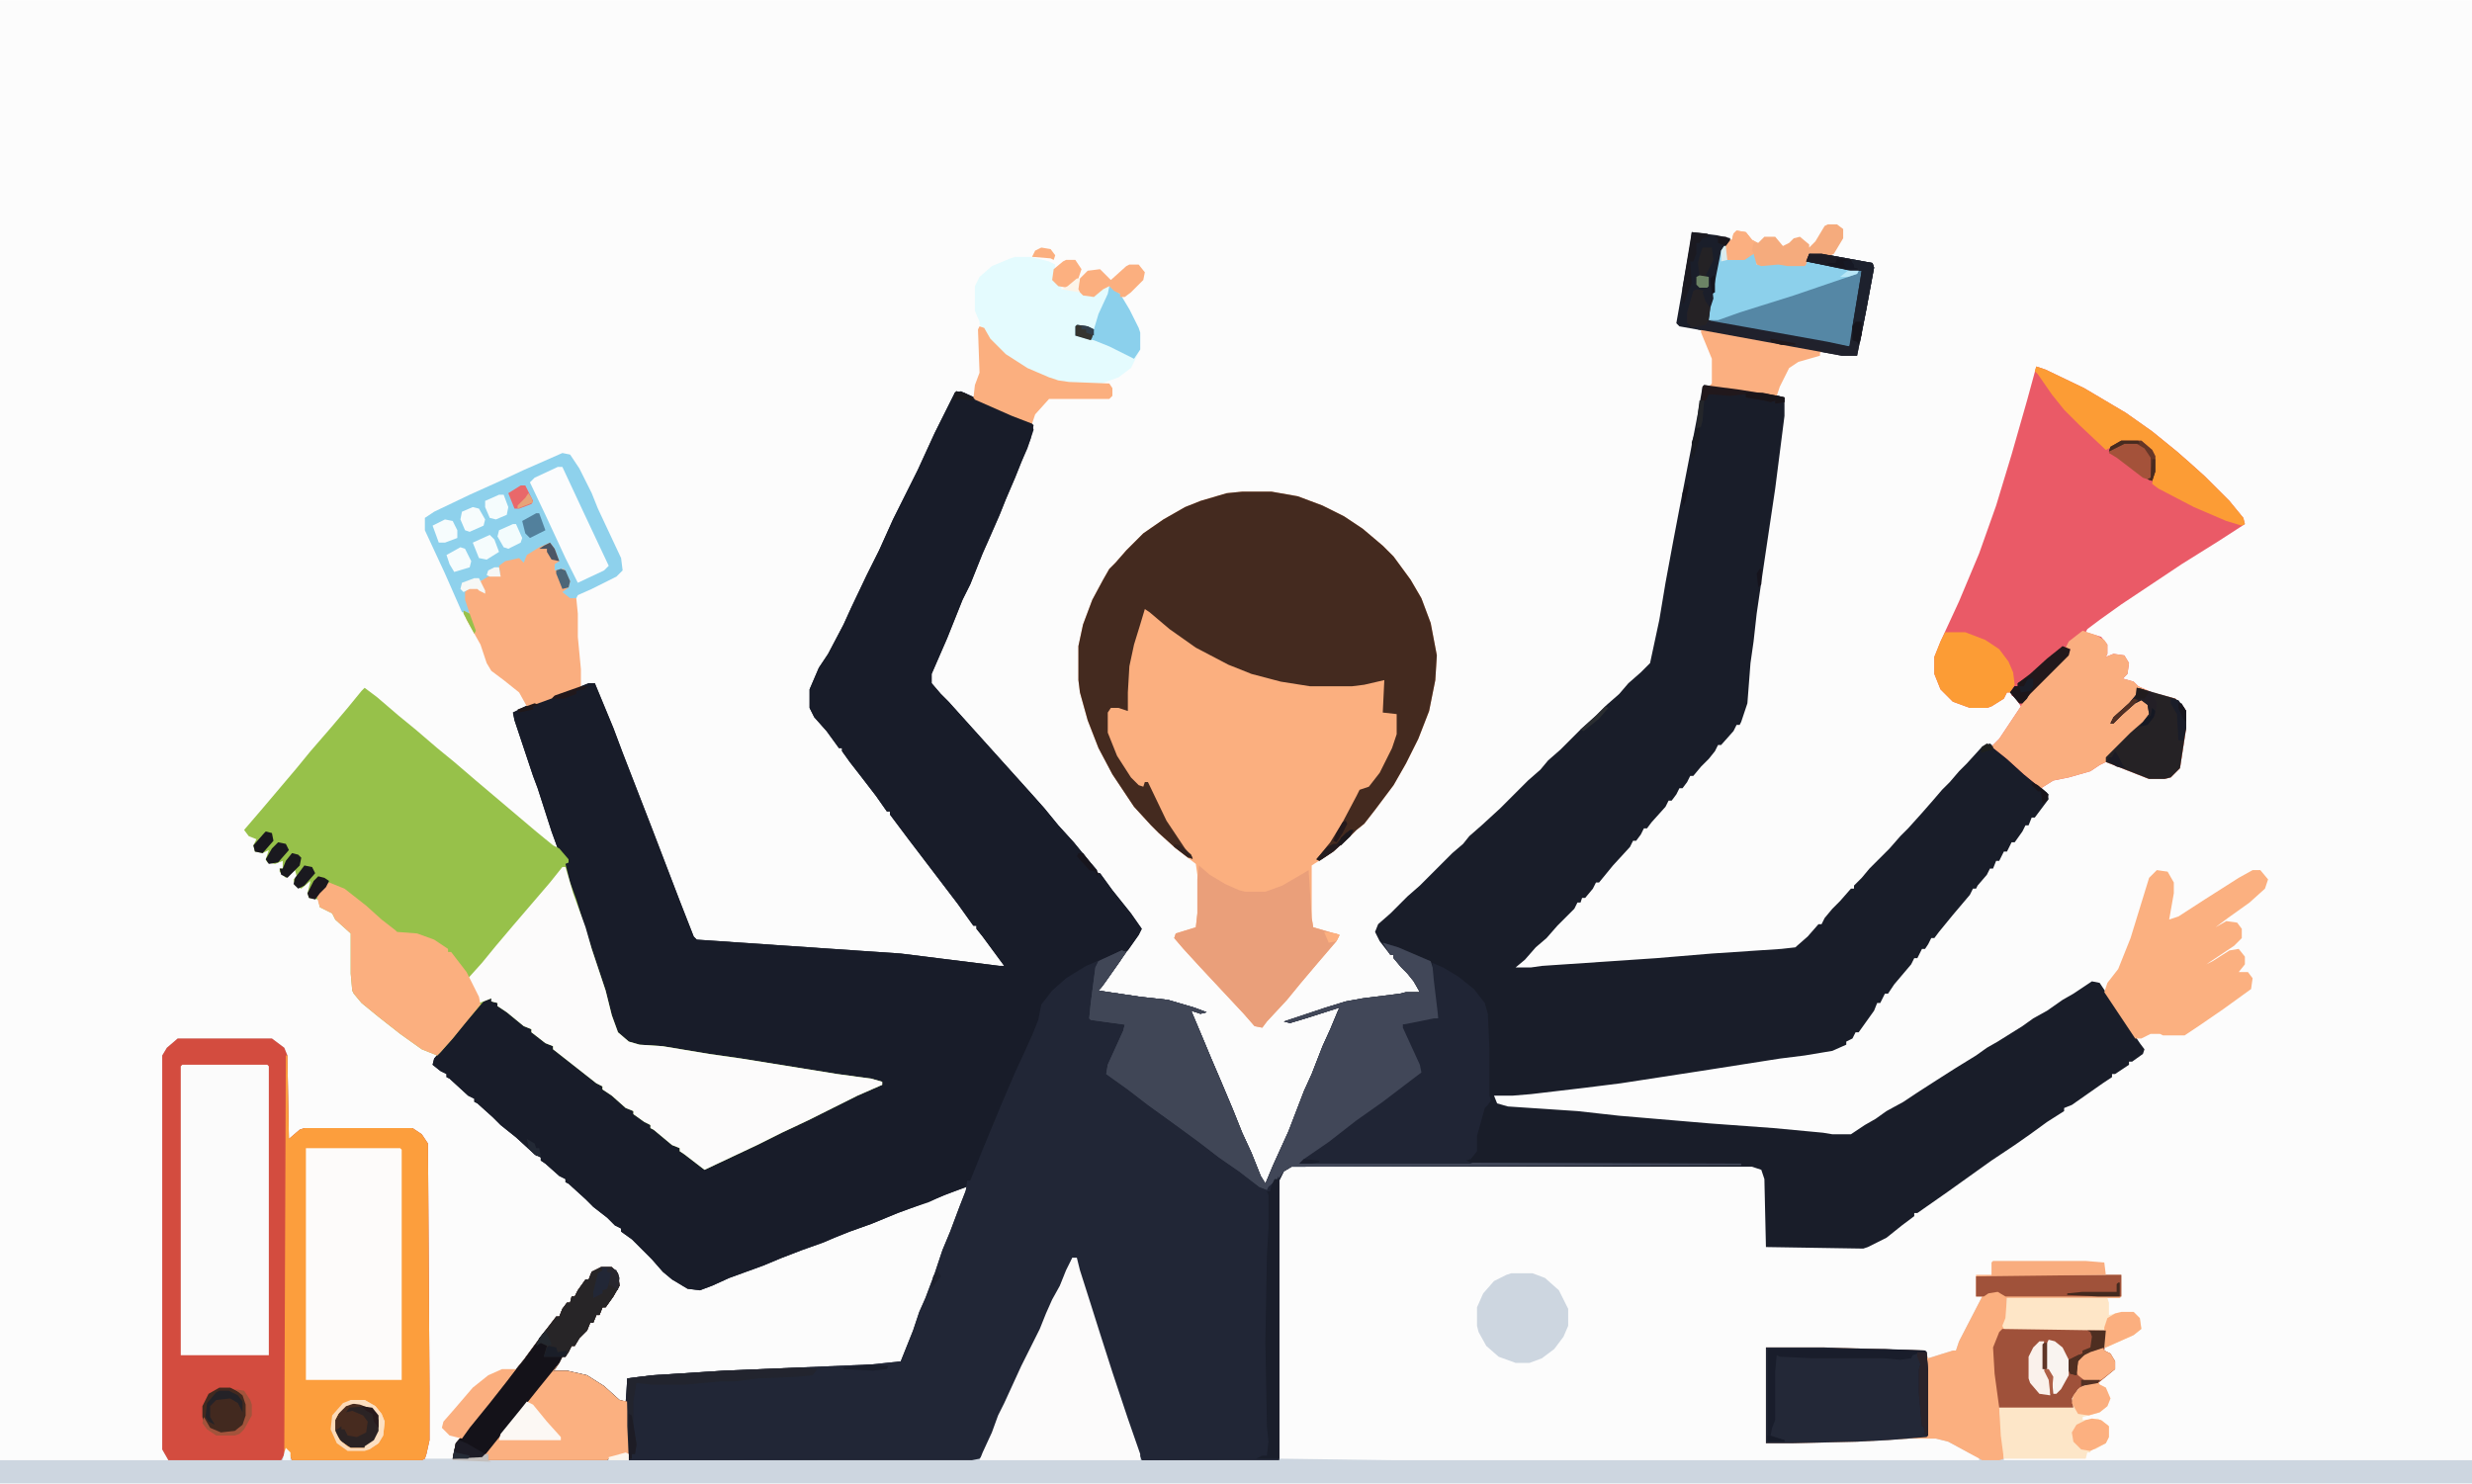 <?xml version="1.0" encoding="UTF-8"?>
<svg version="1.1" viewBox="0 0 1600 960" width="633" height="380" xmlns="http://www.w3.org/2000/svg">
<path transform="translate(0)" d="m0 0h1600v960h-1600z" fill="#FCFCFC"/>
<path transform="translate(1103,249)" d="m0 0 23 3 25 4 4 1v12l-6 47-7 47-5 34-2 18-2 14-2 26-4 12-1 2h-2l-2 4-8 9h-2l-2 4-4 5-5 5-5 6h-2l-2 4-3 4h-2l-2 4-3 4h-2l-2 4-9 10-3 4h-2l-2 4-3 4h-2l-2 4-11 12-9 11h-2l-2 4-5 6h-2l-1 3h-2l-2 4-11 11-7 8-7 6-7 8-6 5h10l7-1 74-5 36-3 45-3 9-1 8-7 7-8h2l2-4 5-6 5-5 7-8h2v-2l5-5 5-6 13-13 7-8 5-5 9-10 7-8 6-7 5-5 6-7 5-5 10-11 5-2 15 13 8 7 14 12 1 4-9 12h-2l-2 5h-2l-2 4-5 7h-2l-3 6h-2l-3 6h-2l-2 5h-2l-2 4-6 7-1 2h-2l-2 4-11 13-9 11-3 4h-2l-2 4-2 3h-2l-3 6h-2l-2 4-11 13-4 6h-2l-3 6h-2l-2 5-10 14h-2l-2 4-4 2v2l-9 4-18 3-16 2-51 8-52 8-24 3-34 4-12 1h-12l2 5 7 2 45 3 27 3 59 5 41 3 32 3 6 1h12l9-6 7-4 7-5 11-6 9-6 14-9 11-7 13-8 7-5 7-4 16-10 7-5 9-5 10-7 7-4 12-8 5 1 26 39 3 4-1 3-7 5h-2v2l-9 6h-2v2l-6 4-20 14-5 2v2l-11 7-11 8-10 7-15 10-28 20-20 14h-2v2l-8 6-10 8-12 6-3 1-63-1-1-44-2-6-6-2h-298l-5 3-3 6v181h-89l-4-10-4-12-4-10-6-18-4-13-8-24-4-14-8-24v-6h-3l-2 6-4 8-3 7-4 8-9 21-8 16-10 21-6 14-4 8-3 9-5 10-2 2-5 1h-222l-2-4-11 3-1 1h-77v-4l-4 3h-19l2-10 11-13 11-14 13-16 9-11 11-15 10-13h2l2-5 3-4h2l1-4h2l2-4 5-7h2l2-5 6-3h7l4 4 1 8-4 7-5 7h-2l-2 5h-2l-2 5h-2l-2 5-5 5-3 5h-2l-2 4-2 3h-2l-2 4-4 6 1-1h8l13 3 11 7 10 9 4 1 1-15 16-2 47-3 95-4 19-2 8-20 4-12 4-9 6-16 5-15 5-12 6-16 5-13-14 5-11 5-12 4-8 3-17 7-14 5-10 4-7 3-14 5-13 5-12 5-22 8-11 5-8 3-8-1-10-6-6-5-7-8-13-13-7-5v-2l-4-2-5-5-9-7-5-5-11-10-2-1v-2l-4-2-9-8-3-2v-2l-4-2-12-11-10-8-5-5-10-9-2-1v-2l-4-2-12-11-2-1v-2l-4-2-5-4 1-4 11-13 12-14 9-11 5-1v2l4 1v2l4 2 12 9 6 4v2l4 2 10 7v2l4 2 16 13 12 9v2l4 2 9 7 7 5v2l4 2 7 5v2l4 2 13 10 2 1v2l4 2 12 9 34-16 8-4 23-11 16-8 17-8 7-4 10-3v-2l-7-1-47-7-37-6-26-4-25-4-15-1-8-3-7-6-7-21-4-16-5-16-4-10-4-13-4-12-4-11-2-10 3-1-7-9-4-11-9-28-3-8-12-36-1-5 8-4 36-13 5-2h4l12 29 6 16 19 49 18 47 9 23 2 2 132 9 64 8h3l-14-19-4-5v-2h-2l-10-14-32-42-12-16v-2h-2l-7-10-10-13-7-9-5-7v-2h-2l-8-11-8-9-3-6v-12l6-14 6-9 10-19 5-11 10-21 8-16 9-20 16-32 11-24 13-26 4-1 28 13 17 7 2 2-2 9-10 25-6 14-4 10-7 16-4 9-8 20-5 10-10 25-10 23v6l6 7 5 5 54 60 8 9 9 11 10 11 9 11 6 7v2h2l8 11 12 15 7 10-2 4-10 14-12 17-4 5 27 4 18 2 17 5 8 3-4 1-6-2 8 19 5 12 6 14 8 19 6 15 6 13 6 15 3 5 5-12 10-22 10-26 5-11 7-18 5-11 5-12 1-2-22 7-10 3-4-1 27-9 13-4 11-2 24-3 4-1h9l-4-7-4-5-4-4-5-6v-2h-2l-7-9-3-6 2-5 8-7 11-11 8-7 21-21 7-6 4-5 8-7 12-11 18-18 8-7 5-6 8-7 13-13 10-9 7-7 8-7 6-7 8-7 6-6 6-28 4-24 5-27 4-21 7-36 5-26 3-17z" fill="#191D29"/>
<path transform="translate(619,253)" d="m0 0 5 1 44 20 1 4-4 12-4 9-4 10-6 14-4 10-7 16-4 9-8 20-5 10-10 25-10 23v6l6 7 5 5 54 60 8 9 9 11 10 11 9 11 6 7v2h2l8 11 12 15 7 10-2 4-7 10-13 5-18 8-11 8-9 8-5 9-2 11-4 7-4 10-6 13-13 30-9 23-6 13-5 8-10 4-13 5-10 4-11 4-17 7-14 5-10 4-7 3-14 5-13 5-12 5-22 8-11 5-8 3-8-1-10-6-6-5-7-8-13-13-7-5v-2l-4-2-5-5-9-7-5-5-11-10-2-1v-2l-4-2-9-8-3-2v-2l-4-2-12-11-10-8-5-5-10-9-2-1v-2l-4-2-12-11-2-1v-2l-4-2-5-4 1-4 11-13 12-14 9-11 5-1v2l4 1v2l4 2 12 9 6 4v2l4 2 10 7v2l4 2 16 13 12 9v2l4 2 9 7 7 5v2l4 2 7 5v2l4 2 13 10 2 1v2l4 2 12 9 34-16 8-4 23-11 16-8 17-8 7-4 10-3v-2l-7-1-47-7-37-6-26-4-25-4-15-1-8-3-7-6-7-21-4-16-5-16-4-10-4-13-4-12-4-11-2-10 3-1-7-9-4-11-9-28-3-8-12-36-1-5 8-4 36-13 5-2h4l12 29 6 16 19 49 18 47 9 23 2 2 132 9 64 8h3l-14-19-4-5v-2h-2l-10-14-32-42-12-16v-2h-2l-7-10-10-13-7-9-5-7v-2h-2l-8-11-8-9-3-6v-12l6-14 6-9 10-19 5-11 10-21 8-16 9-20 16-32 11-24 13-26z" fill="#181C29"/>
<path transform="translate(115,672)" d="m0 0h61l8 6 2 5 1 54 7-6 3-1h70l6 4 4 6 1 158v34l-2 9-1 3h18l19-1 4-2v4l77-1 8-3 5-1 1 5 222-1 6-2 6-12 3-10 6-12 11-24 12-24 4-10 4-9 5-9 4-10 4-8h3l2 8 7 22 6 19 8 25 10 30 8 23 1 4 90-1 74 1h378v-2l-5-2-15-8-8-2h-17l-34 2-41 1h-18v-62h38l65 2 2 5 16-5h2l2-6 15-29h-4v-13l16-1h78v14l-1 1h-73v13l-2 6 65 1 1 2-1 12 4 2 3 5v5l-11 9-10 3-5 5-1 5v3h-48l2 18 1 16h303v15h-1600v-15h109l-4-7v-255l3-5z" fill="#CDD6E0"/>
<path transform="translate(895,610)" d="m0 0 10 3 21 9 2 6 3 20v11l-19 4h-4l13 28-1 4-18 14-18 13-16 12-19 14-7 4 285 1v1l-291 1-5 3-3 6v181h-89l-4-10-4-12-4-10-6-18-4-13-8-24-4-14-8-24v-6h-3l-2 6-4 8-3 7-4 8-9 21-8 16-10 21-6 14-4 8-3 9-5 10-2 2-5 1h-222l-2-4-11 3-1 1h-77v-4l-4 3h-19l2-10 11-13 11-14 13-16 9-11 11-15 10-13h2l2-5 3-4h2l1-4h2l2-4 5-7h2l2-5 6-3h7l4 4 1 8-4 7-5 7h-2l-2 5h-2l-2 5h-2l-2 5-5 5-3 5h-2l-2 4-2 3h-2l-2 4-4 6 1-1h8l13 3 11 7 10 9 4 1 1-15 16-2 47-3 95-4 19-2 8-20 4-12 4-9 6-16 5-15 5-12 6-16 4-10 1-7h2l8-20 12-29 9-21 6-13 5-11 4-10 2-10 7-9 9-8 13-8 21-9 5-1-4 7-12 17-2 2 27 4 18 2 17 5 8 3-4 1-6-2 8 19 5 12 6 14 8 19 6 15 6 13 6 15 3 5 5-12 10-22 10-26 5-11 7-18 5-11 5-12 1-2-22 7-10 3-4-1 27-9 13-4 11-2 24-3 4-1h9l-4-7-4-5-4-4-5-6v-2h-2z" fill="#212636"/>
<path transform="translate(804,318)" d="m0 0h19l17 3 16 6 14 7 12 8 13 11 7 7 11 15 7 12 6 16 4 21-1 16-4 20-7 18-8 16-8 14-12 16-7 9-5 4-5 5-10 9-14 9v34l1 6 17 5-2 4-12 14-11 13-9 11-13 14-3 4-5-1-7-8-28-30-11-12-6-7 1-3 13-4 1-9v-25l-1-7-13-10-11-10-5-5-11-12-14-21-9-17-7-18-5-18-1-8v-22l3-14 6-16 7-13 4-7 4-4 7-8 11-11 13-9 14-8 10-4 17-5z" fill="#FBAF7F"/>
<path transform="translate(115,672)" d="m0 0h61l8 6 2 5 1 54 7-6 3-1h70l6 4 4 6 1 158v34l-2 9-1 3-2 1h-84l-3-7-4 7h-73l-4-7v-255l3-5z" fill="#D34C3F"/>
<path transform="translate(236,445)" d="m0 0 8 6 14 12 11 9 14 12 11 9 14 12 39 33 11 9 4 2 6 7v2l-2 1 3 12 4 11 4 13 6 19 9 27 4 16 4 11 7 6 7 2 15 1 30 5 21 3 62 10 22 3 7 2v2l-16 7-32 16-17 8-16 8-34 16-13-10-3-2v-2l-5-2-12-10-2-1v-2l-4-2-7-5v-2l-5-2-9-8-6-4v-2l-4-2-28-22v-2l-5-2-9-7v-2l-5-2-11-9-6-4v-2l-4-1v-2l-5 2-12 14-8 10-8 9-2 2-10-4-14-10-14-11-11-9-5-6-1-2-1-11v-26l-10-9-2-4-8-4-1-5-6-1-1-3 2-8-6 5-4-2-1-4 2-2-1-4-6 5-4-4v-2h2v-5l-5 2-5-1-1-2 2-6-4 2-5-1-1-4 2-4-5-2-3-4 12-14 22-26 9-11 13-15 11-13 9-11z" fill="#97C14A"/>
<path transform="translate(1318,237)" d="m0 0 6 2 25 12 27 16 17 12 16 13 8 7 10 9 16 16 9 11 1 4-17 11-24 15-39 26-14 10-8 6-1 2 10 3 4 5v6l-1 2 5-2 7 1 3 5-1 7-3 3 7 2 3 3 9 4 15 4 5 5 2 3v11l-4 26-6 6-4 1h-10l-28-11-4 2-6 4-14 4-10 2-8 5-11-9-11-10-10-8 5-5 14-21-4-6-2-1v-2h-3l-2 4-8 5-3 1h-11l-11-4-8-8-4-10v-11l4-10 12-26 13-31 11-31 10-33 10-35z" fill="#EA5A67"/>
<path transform="translate(804,318)" d="m0 0h19l17 3 16 6 14 7 12 8 13 11 7 7 11 15 7 12 6 16 4 21-1 16-4 20-7 18-8 16-8 14-12 16-7 9-5 4-5 5-10 9-9 6-2-1 9-11 8-13 9-17 2-4 6-2 7-9 8-16 3-9v-13l-9-1 1-21-13 3-8 1h-27l-19-3-19-5-15-6-21-11-17-12-13-11-3-2-3 10-4 13-3 14-1 17v12l-6-2h-5l-2 3v13l6 15 9 14 5 5 3 1 1-3h2l12 25 12 18 5 6h-3l-9-7-10-9-5-5-11-12-14-21-9-17-7-18-5-18-1-8v-22l3-14 6-16 7-13 4-7 4-4 7-8 11-11 13-9 14-8 10-4 17-5z" fill="#442A1F"/>
<path transform="translate(185,683)" d="m0 0h1l1 54 7-6 3-1h70l6 4 4 6 1 158v34l-2 9-1 3-2 1h-84l-3-7-2 2z" fill="#FC9E3D"/>
<path transform="translate(1295,825)" d="m0 0h78v14l-1 1h-73v13l-2 6 65 1 1 2-1 12 4 2 3 5v5l-11 9-10 3-5 5-1 5v3h-48l2 18 1 15-3 1h-11l-22-12-8-2h-17l-34 2-41 1h-18v-62h38l65 2 2 5 16-5h2l2-6 15-29h-4v-13z" fill="#FBAF7F"/>
<path transform="translate(364,561)" d="m0 0h2l5 17 8 22 4 14 9 27 4 16 4 11 7 6 7 2 15 1 30 5 21 3 62 10 22 3 7 2v2l-16 7-32 16-17 8-16 8-34 16-13-10-3-2v-2l-5-2-12-10-2-1v-2l-4-2-7-5v-2l-5-2-9-8-6-4v-2l-4-2-28-22v-2l-5-2-9-7v-2l-5-2-11-9-6-4v-2l-4-1v-2l-5 2-3 1-4-10-3-6 9-10 9-11 11-13 24-28z" fill="#FCFBFB"/>
<path transform="translate(895,610)" d="m0 0 10 3 21 9 2 6 3 20v11l-19 4h-4l13 28-1 4-18 14-18 13-16 12-19 14-7 4 285 1v1l-291 1-5 3-3 4-7 6-1 2-5-2-13-10-13-9-13-10-15-11-18-13-13-10-14-10 1-6 10-22 1-4-22-3-1-1 1-10 3-23 2-4 15-7 3 1-14 20-4 5 27 4 18 2 17 5 8 3-4 1-6-2 8 19 5 12 6 14 8 19 6 15 6 13 6 15 3 5 5-12 10-22 10-26 5-11 7-18 5-11 5-12 1-2-22 7-10 3-4-1 27-9 13-4 11-2 24-3 4-1h9l-4-7-4-5-4-4-5-6v-2h-2z" fill="#414758"/>
<path transform="translate(118,689)" d="m0 0h55l1 1v187h-57v-187z" fill="#FBFBFB"/>
<path transform="translate(198,743)" d="m0 0h61l1 1v149h-62z" fill="#FDFBFA"/>
<path transform="translate(1348,408)" d="m0 0 9 3 5 3 2 3v6l-1 2 5-2 7 1 3 5-1 7-3 3 7 2 3 3 9 4 15 4 5 5 2 3v11l-4 26-6 6-4 1h-10l-28-11-4 2-6 4-14 4-10 2-8 5-11-9-11-10-10-8 5-5 14-21 2-4 11-12 18-18 1-3-3-1 2-4z" fill="#FAAE7F"/>
<path transform="translate(927,623)" d="m0 0 7 3 10 6 10 8 7 9 2 7 1 22v31l1 3-2 3-2 2-3 11-2 7v10l-4 5-3 1 4 2h-112l3-3 16-11 18-14 17-12 21-16 4-3-1-5-11-24v-2l20-4h3l-3-25z" fill="#202535"/>
<path transform="translate(694,814)" d="m0 0h3l2 8 7 22 6 19 8 25 10 30 8 23v4h-104l2-5 6-13 4-11 4-8 11-24 12-24 4-10 4-9 5-9 4-10z" fill="#FCFBFB"/>
<path transform="translate(364,293)" d="m0 0 5 1 6 9 8 16 4 10 15 32 1 8-4 4-16 8-9 4-1 2-5 1-5-6 5-3-1-6-2-4h-6l-1-5 3-2-5-10-14 7-1 1-1 8-2-4-2-2-9 2-3 2v7l-8 1-5 2 3 6v2l-4-2-1-1h-5l-2 2 1 8 1 6-5-1-11-25-13-28v-8l6-4 23-11 20-9 15-7z" fill="#8ED1EC"/>
<path transform="translate(389,820)" d="m0 0h7l4 4 1 8-4 7-5 7h-2l-2 5h-2l-2 5h-2l-2 5-5 5-3 5h-2l-2 4-2 3h-2l-2 4-4 6 1-1h8l13 3 11 7 10 9 5 1 1 16v18l-13 3-1 1h-77v-4l-4 3h-19l2-10 11-13 11-14 13-16 9-11 11-15 10-13h2l2-5 3-4h2l1-4h2l2-4 5-7h2l2-5z" fill="#FBB080"/>
<path transform="translate(1396,563)" d="m0 0 7 1 4 7v7l-3 17 6-2 17-11 22-14 9-5h5l5 6-2 6-10 9-14 10-8 6 7-4 7 1 3 4v6l-5 5-18 12 4-2 11-7 6-1 4 5v5l-4 5h6l3 4-1 7-18 13-16 11-9 6h-14l-2-1h-6l-6 3h-4l-20-30 2-6 7-9 8-20 12-39z" fill="#FBB080"/>
<path transform="translate(1143,872)" d="m0 0h38l65 2 1 1 1 13v41l-1 1-25 2-20 1-41 1h-18z" fill="#232837"/>
<path transform="translate(657,166)" d="m0 0h10l12 3 4 2-1 10 3 3 2 1v2h9l7 4 7-1 6-6 4 2 5 4 6 10 6 12 1 3v11l-6 12-8 6-11 4h-21l-10-2-15-6-12-7-12-11-6-7-1-3-2-2v-2l-3-7v-16l3-6 8-7 12-5z" fill="#E4FBFE"/>
<path transform="translate(726,615)" d="m0 0 3 1-14 20-4 5 27 4 18 2 17 5 8 3-4 1-6-2 8 19 5 12 6 14 8 19 6 15 6 13 6 15 4 6v3l-5-2-13-10-13-9-13-10-15-11-18-13-13-10-14-10 1-6 10-22 1-4-22-3-1-1 1-10 3-23 2-4z" fill="#404656"/>
<path transform="translate(776,560)" d="m0 0 7 6 10 6 9 4 4 1h13l11-4 12-7 5-3 2 31 1 6 17 5-2 4-12 14-11 13-9 11-13 14-3 4-5-1-7-8-28-30-11-12-6-7 1-3 13-4 1-9v-22z" fill="#EA9F7A"/>
<path transform="translate(213,571)" d="m0 0 10 4 14 11 10 9 9 7 1 1 13 1 11 4 9 6v2h2l10 13 8 16 1 5-18 22-8 9-2 2-10-4-14-10-14-11-11-9-5-6-1-2-1-11v-26l-10-9-2-4-8-4-2-7 4-6z" fill="#FBAF7F"/>
<path transform="translate(356,351)" d="m0 0 3 4 3 8-3 2v4l6-1 4 8-1 4-4 3 5 4h4l1 10v15l2 21v12l-33 12h-2l-5-9-10-8-8-6-3-5-4-12-9-16-2-6 4 2-3-9v-5l3-3h5l5 4-3-6v-2l5-3 6-1 2 1-1-7 4-3 9-2 3 3 2-5 8-5z" fill="#FAAE7F"/>
<path transform="translate(1095,150)" d="m0 0 16 2 9 2-3 5-3 6-5 28-3 14 12-3 36-12 37-12 11-4-22-5-11-2 2-5h8l33 6 1 3-5 27-6 30h-10l-60-11-45-8-2-2 9-51z" fill="#1A1E2A"/>
<path transform="translate(1296,860)" d="m0 0h66l1 2-1 12 4 2 3 5v5l-11 9-10 3-5 5-1 5v3h-48l-3-22-1-17 4-10z" fill="#9F513A"/>
<path transform="translate(389,820)" d="m0 0h7l4 4 1 8-4 7-5 7h-2l-2 5h-2l-2 5h-2l-2 5-5 5-3 5h-2l-2 4-2 3h-2l-2 4-13 16-8 10-13 16-16 20h-19l2-10 11-13 11-14 13-16 9-11 11-15 10-13h2l2-5 3-4h2l1-4h2l2-4 5-7h2l2-5z" fill="#141219"/>
<path transform="translate(1318,237)" d="m0 0 6 2 25 12 27 16 17 12 16 13 8 7 10 9 16 16 9 11 1 4-2 1-10-3-21-9-23-12-4-3 1-8v-10l-4-6-4-3h-13l-10 5-17-16-10-10-8-10-9-13-2-2z" fill="#FC9C35"/>
<path transform="translate(978,824)" d="m0 0h14l8 3 9 8 6 12v11l-3 7-6 8-8 6-8 3h-9l-11-4-8-7-5-9-1-4v-12l4-9 7-8 8-4z" fill="#CDD6E0"/>
<path transform="translate(1358,894)" d="m0 0 1 2 4 2 3 7-2 5-5 4-11 3v2l10-1 6 4 1 1v7l-2 4-7 4h-3v2h-2l-1 4h-53l-2-15-1-18h48l-1-6 4-6 5-3z" fill="#FDE6C8"/>
<path transform="translate(1203,175)" d="m0 0h2l-1 12-6 34-1 3-9-1-49-9-32-6v-1l17-5 69-23z" fill="#5587A5"/>
<path transform="translate(1116,159)" d="m0 0h1l1 9 11-1 7-4 1 8h9l8-1 3 1h11l2-2 10 1 23 5-1 2-41 14-35 11-14 5h-6l1-9 4-21 3-15z" fill="#8CD0EB"/>
<path transform="translate(634,211)" d="m0 0 3 1 4 7 10 10 14 9 14 6 6 2 7 1 26 1 2 3v5l-2 2h-39l-9 10-2 6-13-5-25-11 1-9 3-8-1-28z" fill="#FBAF7F"/>
<path transform="translate(1259,409)" d="m0 0h13l13 5 9 6 6 8 3 7 1 8-3 5h-2l-2 4-8 5-3 1h-11l-11-4-8-8-4-10v-11l4-10z" fill="#FC9C35"/>
<path transform="translate(1101,213)" d="m0 0 8 1 56 10 16 3-3 1v2l-14 4-6 4-6 12-2 6-24-3-20-3 2-2v-16l-7-17z" fill="#FBAF80"/>
<path transform="translate(1383,445)" d="m0 0 4 1 21 6 5 5 2 3v11l-4 26-6 6-4 1h-10l-28-11v-3l16-16 8-7 4-5-1-6-4-3-4 2-8 7-6 6h-2l2-4 10-9 5-6z" fill="#252225"/>
<path transform="translate(1299,840)" d="m0 0h65l1 3v8l8-2h8l4 4 1 7-5 4-18 8h-1v-11l-65-1-1-2 2-5z" fill="#FEE6C7"/>
<path transform="translate(361,302)" d="m0 0h3l14 30 16 34-3 3-17 8-8-16-13-28-10-21 3-3z" fill="#FBFCFD"/>
<path transform="translate(389,820)" d="m0 0h7l4 4 1 8-4 7-5 7h-2l-2 5h-2l-2 5h-2l-2 5-5 5-3 5h-2l-2 4-2 3h-14l2-7-4-2-3 2 2-5 10-12 1-2h2l2-5 3-4h2l1-4h2l2-4 5-7h2l2-5z" fill="#272527"/>
<path transform="translate(1295,825)" d="m0 0h78v14h-75l-5-3-6 1-3 2h-5v-13z" fill="#A0523A"/>
<path transform="translate(1171,164)" d="m0 0h8l33 6 1 3-5 27-6 30h-10l-93-17-2-2 7-2 1-2 28 5 50 9 14 3 2-13 6-36h-7l-24-5-5-1z" fill="#20212C"/>
<path transform="translate(827,761)" d="m0 0 1 3v180h-15l4-2h3l1-9-1-10-1-55 1-56 1-17v-22l-1-2h2l1-4 2-4h2z" fill="#1A1E2B"/>
<path transform="translate(1183,145)" d="m0 0h6l4 3v6l-6 10-2 1-14-1-2 7-1 1h-11l-6-1-11 1-3-1-2-7-6 4h-11l-1-2v-8l2-3h2l1-4 2-2 6 1 4 5 4 2 4-4h7l5 6 4-2 3-3 4-1 6 5v2l4-4 6-10z" fill="#F5AB7D"/>
<path transform="translate(1144,873)" d="m0 0h76l26 1 1 1 1 13v41l-4-1h2l-1-5h-1l-2-21v-16l1-3-2-7-3 1-1 2-7 1-11-1h-46l-21-1-2-1-1 11v31l-2 5-1 5 9 3v1h-11z" fill="#191D2B"/>
<path transform="translate(718,185)" d="m0 0 7 5 6 10 6 12 1 3v11l-4 6-16-8-10-4-5-1-7-2v-6l1-1 7 1 4 2 3-10 6-13z" fill="#8BD0EC"/>
<path transform="translate(518,885)" d="m0 0 11 1-3 4-10 1-25 1-16 2h-9l-22 2h-23l-9-1-2 12v18l2 9-1 7h-2v3h-2l-1-21v-31l16-2 47-3z" fill="#22242E"/>
<path transform="translate(325,886)" d="m0 0h9l-6 8-11 14-13 16-5 7-8-2-5-5 1-4 7-8 12-14 10-8z" fill="#FBAF7F"/>
<path transform="translate(142,898)" d="m0 0h7l8 4 3 7v7l-3 7-5 4-9 1-7-3-4-5-1-3v-7l4-8z" fill="#42291F"/>
<path transform="translate(1290,816)" d="m0 0h60l12 1 1 8-84 1v-1h10v-8z" fill="#F9AD7F"/>
<path transform="translate(230,908)" d="m0 0 9 2 5 5 2 4v7l-4 7-6 4h-9l-6-4-3-4-1-3v-7l4-7 4-3z" fill="#2B2324"/>
<path transform="translate(731,171)" d="m0 0h6l4 5-1 5-8 8-4 3h-3v-2l-4-2-3-3-4 2-6 5-7-1-4-4 2-7 5-5 8-1 7 7 10-9z" fill="#FBAF7F"/>
<path transform="translate(1171,164)" d="m0 0h8l33 6 1 3-5 27-4 21-2 2v-2l-3-1v-9l6-36h-7l-24-5-5-1z" fill="#1D212D"/>
<path transform="translate(341,907)" d="m0 0 4 2 9 11 9 10v2h-40l1-4 13-16z" fill="#FCF8F4"/>
<path transform="translate(1373,285)" d="m0 0h13l7 6 2 4v10l-2 6-6-2-17-13-5-3 1-4z" fill="#A4523A"/>
<path transform="translate(1361,872)" d="m0 0 1 2 4 2 3 5v5l-9 7-10 1-5-4-1-2v-7l5-5 7-3z" fill="#FAAE7F"/>
<path transform="translate(1358,894)" d="m0 0 1 2 4 2 3 7-2 5-5 4-7 2-7-1-4-7 1-5 4-5 8-3z" fill="#FBAF7F"/>
<path transform="translate(1335,418)" d="m0 0 5 2-1 4-25 25-5 6h-2l-6-7 3-4h2v-2l8-6 11-10z" fill="#22181B"/>
<path transform="translate(1354,918)" d="m0 0 6 1 5 4v7l-2 4-10 5-6-1-5-5-1-6 3-5 6-3z" fill="#FCB080"/>
<path transform="translate(1373,849)" d="m0 0h8l4 4 1 7-5 4-18 8h-1v-13l2-6 5-3z" fill="#FBAF7F"/>
<path transform="translate(1326,867)" d="m0 0 4 1 5 4 4 8v10l-5 9-3 3h-2l-1-11-4-6v-14z" fill="#F9F4F0"/>
<path transform="translate(1320,868)" d="m0 0h3v18l4 7v10l-7-1-6-7-1-3v-14l3-6z" fill="#FAF1EB"/>
<path transform="translate(230,908)" d="m0 0 7 1v1l-11 1-2 3 4-1 7 3 3 4-1 7-6 3-6-1-2-4h-2v-2l-4 3v-7l4-7 4-3z" fill="#472B1F"/>
<path transform="translate(1124,149)" d="m0 0 6 1 4 5 3 2h-2l-1 5 1 2-6 4h-11l-1-2v-8l2-3h2l1-4z" fill="#FBAF80"/>
<path transform="translate(1098,187)" d="m0 0 5 1 2 7 2 4-1 8-2 3-10 2v-2l-2-1v-7l4-14z" fill="#252225"/>
<path transform="translate(1241,875)" d="m0 0h6l1 13v41l-4-1h2l-1-5h-1l-2-21v-16l1-3-2-5z" fill="#2A232A"/>
<path transform="translate(227,906)" d="m0 0h9l7 4 4 5 2 5-1 9-3 5-6 4-3 1h-11l-7-5-4-9 1-9 7-8zm3 2-6 2-5 5-2 4v7l3 6 5 4 2 1h9l6-4 4-7v-7l-4-7-5-3z" fill="#FCDAB8"/>
<path transform="translate(690,168)" d="m0 0h6l4 6-2 6-7 6-6-1-4-4 1-7 6-5z" fill="#FCB080"/>
<path transform="translate(1103,249)" d="m0 0 23 3 25 4 4 1v3l-6 1v-2l-3 1-4-1-12-2v-2l-10 1-14-1-2 4-3 1 1-10z" fill="#21181C"/>
<path transform="translate(1351,861)" d="m0 0h12l-1 11-9 3-6 3-2 3-1 9-4-1-1-2v-7l6-3 3-1v-2l5-2 1-7-1-3z" fill="#4E2E21"/>
<path transform="translate(1102,160)" d="m0 0h6l1 8-5 10 2 1v6l-1 1h-5l-2-2v-5l2-1-1-8 1-4z" fill="#242225"/>
<path transform="translate(1171,164)" d="m0 0h8l19 4 2 5 3 1h-8l-26-5z" fill="#1D1C25"/>
<path transform="translate(1383,445)" d="m0 0 4 1 6 2 2 5 1 1-1 9-5 6-5 1 6-8-1-6-4-3-4 2-8 7-6 6h-2l2-4 10-9 5-6z" fill="#231F26"/>
<path transform="translate(306,328)" d="m0 0 4 1 4 7-1 4-9 4-3-1-3-7 1-5z" fill="#F7FCFD"/>
<path transform="translate(1095,150)" d="m0 0 10 1 2 2-5 1-2 3h-2v7l-2 5h-2l1 14-3 7-2 6h-1v-10z" fill="#1B1A21"/>
<path transform="translate(317,346)" d="m0 0 3 3 3 8-8 5-5-1-4-10z" fill="#F5FCFD"/>
<path transform="translate(323,320)" d="m0 0h3l3 8-1 5-7 3-4-1-3-7v-4z" fill="#F5FCFD"/>
<path transform="translate(288,336)" d="m0 0 5 1 3 6v5l-8 3h-4l-4-11z" fill="#F6FCFD"/>
<path transform="translate(298,354)" d="m0 0 3 1 4 8-1 4-10 3-3-5-2-6z" fill="#F6FCFD"/>
<path transform="translate(332,339)" d="m0 0h2l4 9-1 3-8 4-3-1-4-7 1-4z" fill="#F3FCFD"/>
<path transform="translate(297,932)" d="m0 0 5 2 12 7-2 3h-19l2-10z" fill="#1D1C26"/>
<path transform="translate(337,314)" d="m0 0h3l5 10-1 2-8 3h-3l-4-10z" fill="#E9686A"/>
<path transform="translate(347,332)" d="m0 0h2l4 11-10 5-3-3-2-8z" fill="#52809C"/>
<path transform="translate(1311,439)" d="m0 0h5v5l-4 8-3 3h-2l-6-7 3-4h2v-2z" fill="#1D161A"/>
<path transform="translate(1405,452)" d="m0 0 5 1 5 7v11l-2 8h-3l-1-17-4-7z" fill="#1A1D29"/>
<path transform="translate(389,820)" d="m0 0h6l-2 1 3 3-3 10-3 1v2l-6 3v-4l3-12 3-2z" fill="#222736"/>
<path transform="translate(227,906)" d="m0 0h9l7 4 4 5 2 5-1 9-3 5-6 4h-3v-2l6-4 3-6v-7l-4-7-8-3-7-1z" fill="#FCDFC1"/>
<path transform="translate(152,899)" d="m0 0 6 1 4 6 1 3v7l-5 9-3 3-3 1h-12l-6-4-3-4 1-4 4 7 7 3 9-1 5-4 2-6v-7l-2-6z" fill="#A3533B"/>
<path transform="translate(189,552)" d="m0 0 4 1 2 2-1 5-8 8-4-2-1-4h2l2-5z" fill="#1A191E"/>
<path transform="translate(180,545)" d="m0 0 5 1 2 4-7 8-6 1-2-3 4-7z" fill="#1A191F"/>
<path transform="translate(197,560)" d="m0 0 5 1 2 4-7 8-4 2-3-3 1-4z" fill="#1A191F"/>
<path transform="translate(142,900)" d="m0 0h6l6 3 3 4v7l-3-6-5-3-9 1-4 4v7l3 5-4-2-2-3 1-9 6-7z" fill="#242227"/>
<path transform="translate(172,538)" d="m0 0 4 1 1 5-7 8-5-1-1-4 7-8z" fill="#19171D"/>
<path transform="translate(206,567)" d="m0 0 4 1 3 2-2 4-4 4-3 4-4-1-1-3 4-8z" fill="#1C171D"/>
<path transform="translate(1373,285)" d="m0 0h13l7 6 2 4v10l-2 6-3-1 2-1v-13l-4-6-5-3h-8l-10 5 1-3z" fill="#653627"/>
<path transform="translate(1130,254)" d="m0 0h11l14 3v3l-6 1v-2l-3 1-4-1-12-2z" fill="#19151A"/>
<path transform="translate(407,915)" d="m0 0 2 1 2 12 1 7-1 6h-2v3h-2z" fill="#1D1C25"/>
<path transform="translate(697,210)" d="m0 0 7 1 4 2-1 5-1 2-10-3v-6z" fill="#353430"/>
<path transform="translate(307,374)" d="m0 0h3l4 8v2l-4-2-1-1h-5l-4 2-2-2 1-4z" fill="#F6F8F6"/>
<path transform="translate(1371,830)" d="m0 0h1v9h-14l-20-1v-1l10-1h22v-5z" fill="#442A1F"/>
<path transform="translate(874,537)" d="m0 0h2l-2 4-11 10-9 6-2-1 7-8 4-2h2l6-7z" fill="#241C1F"/>
<path transform="translate(1189,167)" d="m0 0 9 1 2 5 3 1h-8l-12-3v-1h5z" fill="#17161F"/>
<path transform="translate(363,368)" d="m0 0 3 1 3 7-1 4-4 1-4-10v-2z" fill="#4C6678"/>
<path transform="translate(395,820)" d="m0 0 4 2 2 5-1 8-4-3h-2l1-6 1-2-3-1v-2z" fill="#28272E"/>
<path transform="translate(1201,208)" d="m0 0h4v8l-2 7-1-2-3-1v-9z" fill="#16151D"/>
<path transform="translate(674,160)" d="m0 0 6 1 3 4-1 3-2-1-12-1 2-4z" fill="#FBAF7F"/>
<path transform="translate(1106,180)" d="m0 0 2 4 1 9-2 6-3-4-2-6 3-4z" fill="#1B1E2A"/>
<path transform="translate(1351,872)" d="m0 0m-1 1m-2 1h2l-1 3-4 4-1 9-4-1-1-2v-7l6-3 3-1z" fill="#502F22"/>
<path transform="translate(355,871)" d="m0 0 5 1 1 3 6-1-1 4h-14l2-6z" fill="#1A1E28"/>
<path transform="translate(564,883)" d="m0 0 11 1-1 2-9 1-19-1v-1z" fill="#191D2A"/>
<path transform="translate(356,351)" d="m0 0 3 4 3 8-5-1-3-5v-2h-5l3-2z" fill="#4B5565"/>
<path transform="translate(1100,178)" d="m0 0 6 1v6l-1 1h-5l-2-2v-5z" fill="#6B8365"/>
<path transform="translate(698,552)" d="m0 0h3l10 13-1 2-1-3-4-1-8-9z" fill="#17151D"/>
<path transform="translate(376,444)" d="m0 0h5l-3 2-5 1v2l-8 3h-8l2-2z" fill="#21181B"/>
<path transform="translate(1369,486)" d="m0 0 2 3 3 6 2 2-6-1-6-4 1-2h2z" fill="#1B1B25"/>
<path transform="translate(1099,276)" d="m0 0h1v8l-4 12h-1v-10l3-9z" fill="#191B21"/>
<path transform="translate(1313,439)" d="m0 0h3v5l-2 3-6 1-1-4h3l2-4z" fill="#1A1D28"/>
<path transform="translate(1100,259)" d="m0 0h3l-1 13-1 4-3 1 1-10z" fill="#24262A"/>
<path transform="translate(234,910)" d="m0 0 7 1 4 5v8l-3-4-1-5-4-2z" fill="#271A1C"/>
<path transform="translate(353,861)" d="m0 0 2 4 2 5-2 1-5-2-3 2 2-5z" fill="#24292F"/>
<path transform="translate(405,940)" d="m0 0 2 1v4h-13v-2z" fill="#FDF6ED"/>
<path transform="translate(341,737)" d="m0 0 5 3 1 3h2l1 5h-3l-5-5v-2z" fill="#232935"/>
<path transform="translate(619,253)" d="m0 0 5 1 7 4-2 1-7-1-5 1 1-5z" fill="#1C1B1F"/>
<path transform="translate(857,603)" d="m0 0 8 1 2 1-2 4-5 1z" fill="#FCB080"/>
<path transform="translate(1315,506)" d="m0 0 4 2 7 6-1 4-3 2-1-8h-2l-4-4z" fill="#19151B"/>
<path transform="translate(314,941)" d="m0 0h2v4l2 1-25-1v-1l19-1z" fill="#C4C0BE"/>
<path transform="translate(1381,452)" d="m0 0 3 1-12 11-4 4h-2l2-4 10-9z" fill="#512F23"/>
<path transform="translate(320,367)" d="m0 0h3l1 6h-7l-2-1 1-3z" fill="#F6F8F6"/>
<path transform="translate(871,531)" d="m0 0 1 2-3 6-4 6-2-1 2-5 4-7z" fill="#24191C"/>
<path transform="translate(1383,445)" d="m0 0 4 1 4 2-3 4h-6z" fill="#211C1E"/>
<path transform="translate(1323,869)" d="m0 0h2v17h-3v-16z" fill="#603627"/>
<path transform="translate(760,546)" d="m0 0 4 1 7 6 1 3-4-2-8-6z" fill="#33221E"/>
<path transform="translate(697,180)" d="m0 0h2l-1 7 1 2-12-2 4-2z" fill="#FDF4E8"/>
<path transform="translate(1109,153)" d="m0 0h8l3 2-3 4-5-2v-3z" fill="#19161C"/>
<path transform="translate(294,938)" d="m0 0 1 2 9 2-1 2h-10z" fill="#252B36"/>
<path transform="translate(1039,457)" d="m0 0 2 1-6 7-10 8-2-1 10-9z" fill="#2A2D30"/>
<path transform="translate(342,319)" d="m0 0 2 3 1 3-10 4v-2l5-5z" fill="#E7A378"/>
<path transform="translate(874,537)" d="m0 0h2l-2 4-6 6h-2l2-5z" fill="#1C181D"/>
<path transform="translate(1373,285)" d="m0 0h11l1 2h-10l-10 5 1-3z" fill="#472B1F"/>
<path transform="translate(607,822)" d="m0 0 2 4-4 5-2 3 1-8z" fill="#1C1F2C"/>
<path transform="translate(1393,458)" d="m0 0 2 2-1 4-4 5-5 1 5-6 2-1z" fill="#151823"/>
<path transform="translate(300,395)" d="m0 0 4 2 4 11-1 2-7-13z" fill="#97C14A"/>
<path transform="translate(1393,297)" d="m0 0h2v8l-2 6-3-1 2-1z" fill="#472B1F"/>
<path transform="translate(1146,219)" d="m0 0 16 3v1h-9l-7-2z" fill="#1F181C"/>
<path transform="translate(697,210)" d="m0 0 7 1 4 2v4l-5-2v-2h-3v-2z" fill="#313E4B"/>
<path transform="translate(1324,886)" d="m0 0h2l3 5-1 11h-1l-1-9-3-6z" fill="#AF6046"/>
<path transform="translate(1197,168)" d="m0 0 3 3v2l3 1h-8l-2-5zm-2 2 1 2z" fill="#171925"/>
<path transform="translate(185,937)" d="m0 0 3 3v5h-5l1-5z" fill="#F4FAFB"/>
<path transform="translate(1347,893)" d="m0 0h12l-1 2-11 2z" fill="#543124"/>
<path transform="translate(1144,929)" d="m0 0 11 3v1h-11z" fill="#171B28"/>
<path transform="translate(346,455)" d="m0 0 3 1-4 1v2l-9 2-1-2z" fill="#1F181A"/>
<path transform="translate(844,750)" d="m0 0 10 1v1l-5 1h-8z" fill="#1A1E2C"/>
<path transform="translate(1286,481)" d="m0 0 4 2v2l-8 2 1-4z" fill="#1D1F1E"/>
<path transform="translate(1410,455)" d="m0 0h2l3 5v7l-2-2-3-7z" fill="#17161E"/>
<path transform="translate(1139,368)" d="m0 0h1v10l-2 2-1-9z" fill="#16141D"/>
<path transform="translate(1092,313)" d="m0 0 1 2-2 9-2 4v-9z" fill="#15141D"/>
<path transform="translate(1109,178)" d="m0 0h1v11l-2 1-1-10z" fill="#15151E"/>
<path transform="translate(1196,175)" d="m0 0h7l-1 2-6 2h-5z" fill="#B7E6F6"/>
<path transform="translate(1116,159)" d="m0 0h1l1 9-4 1v-7z" fill="#DBECED"/>
</svg>
